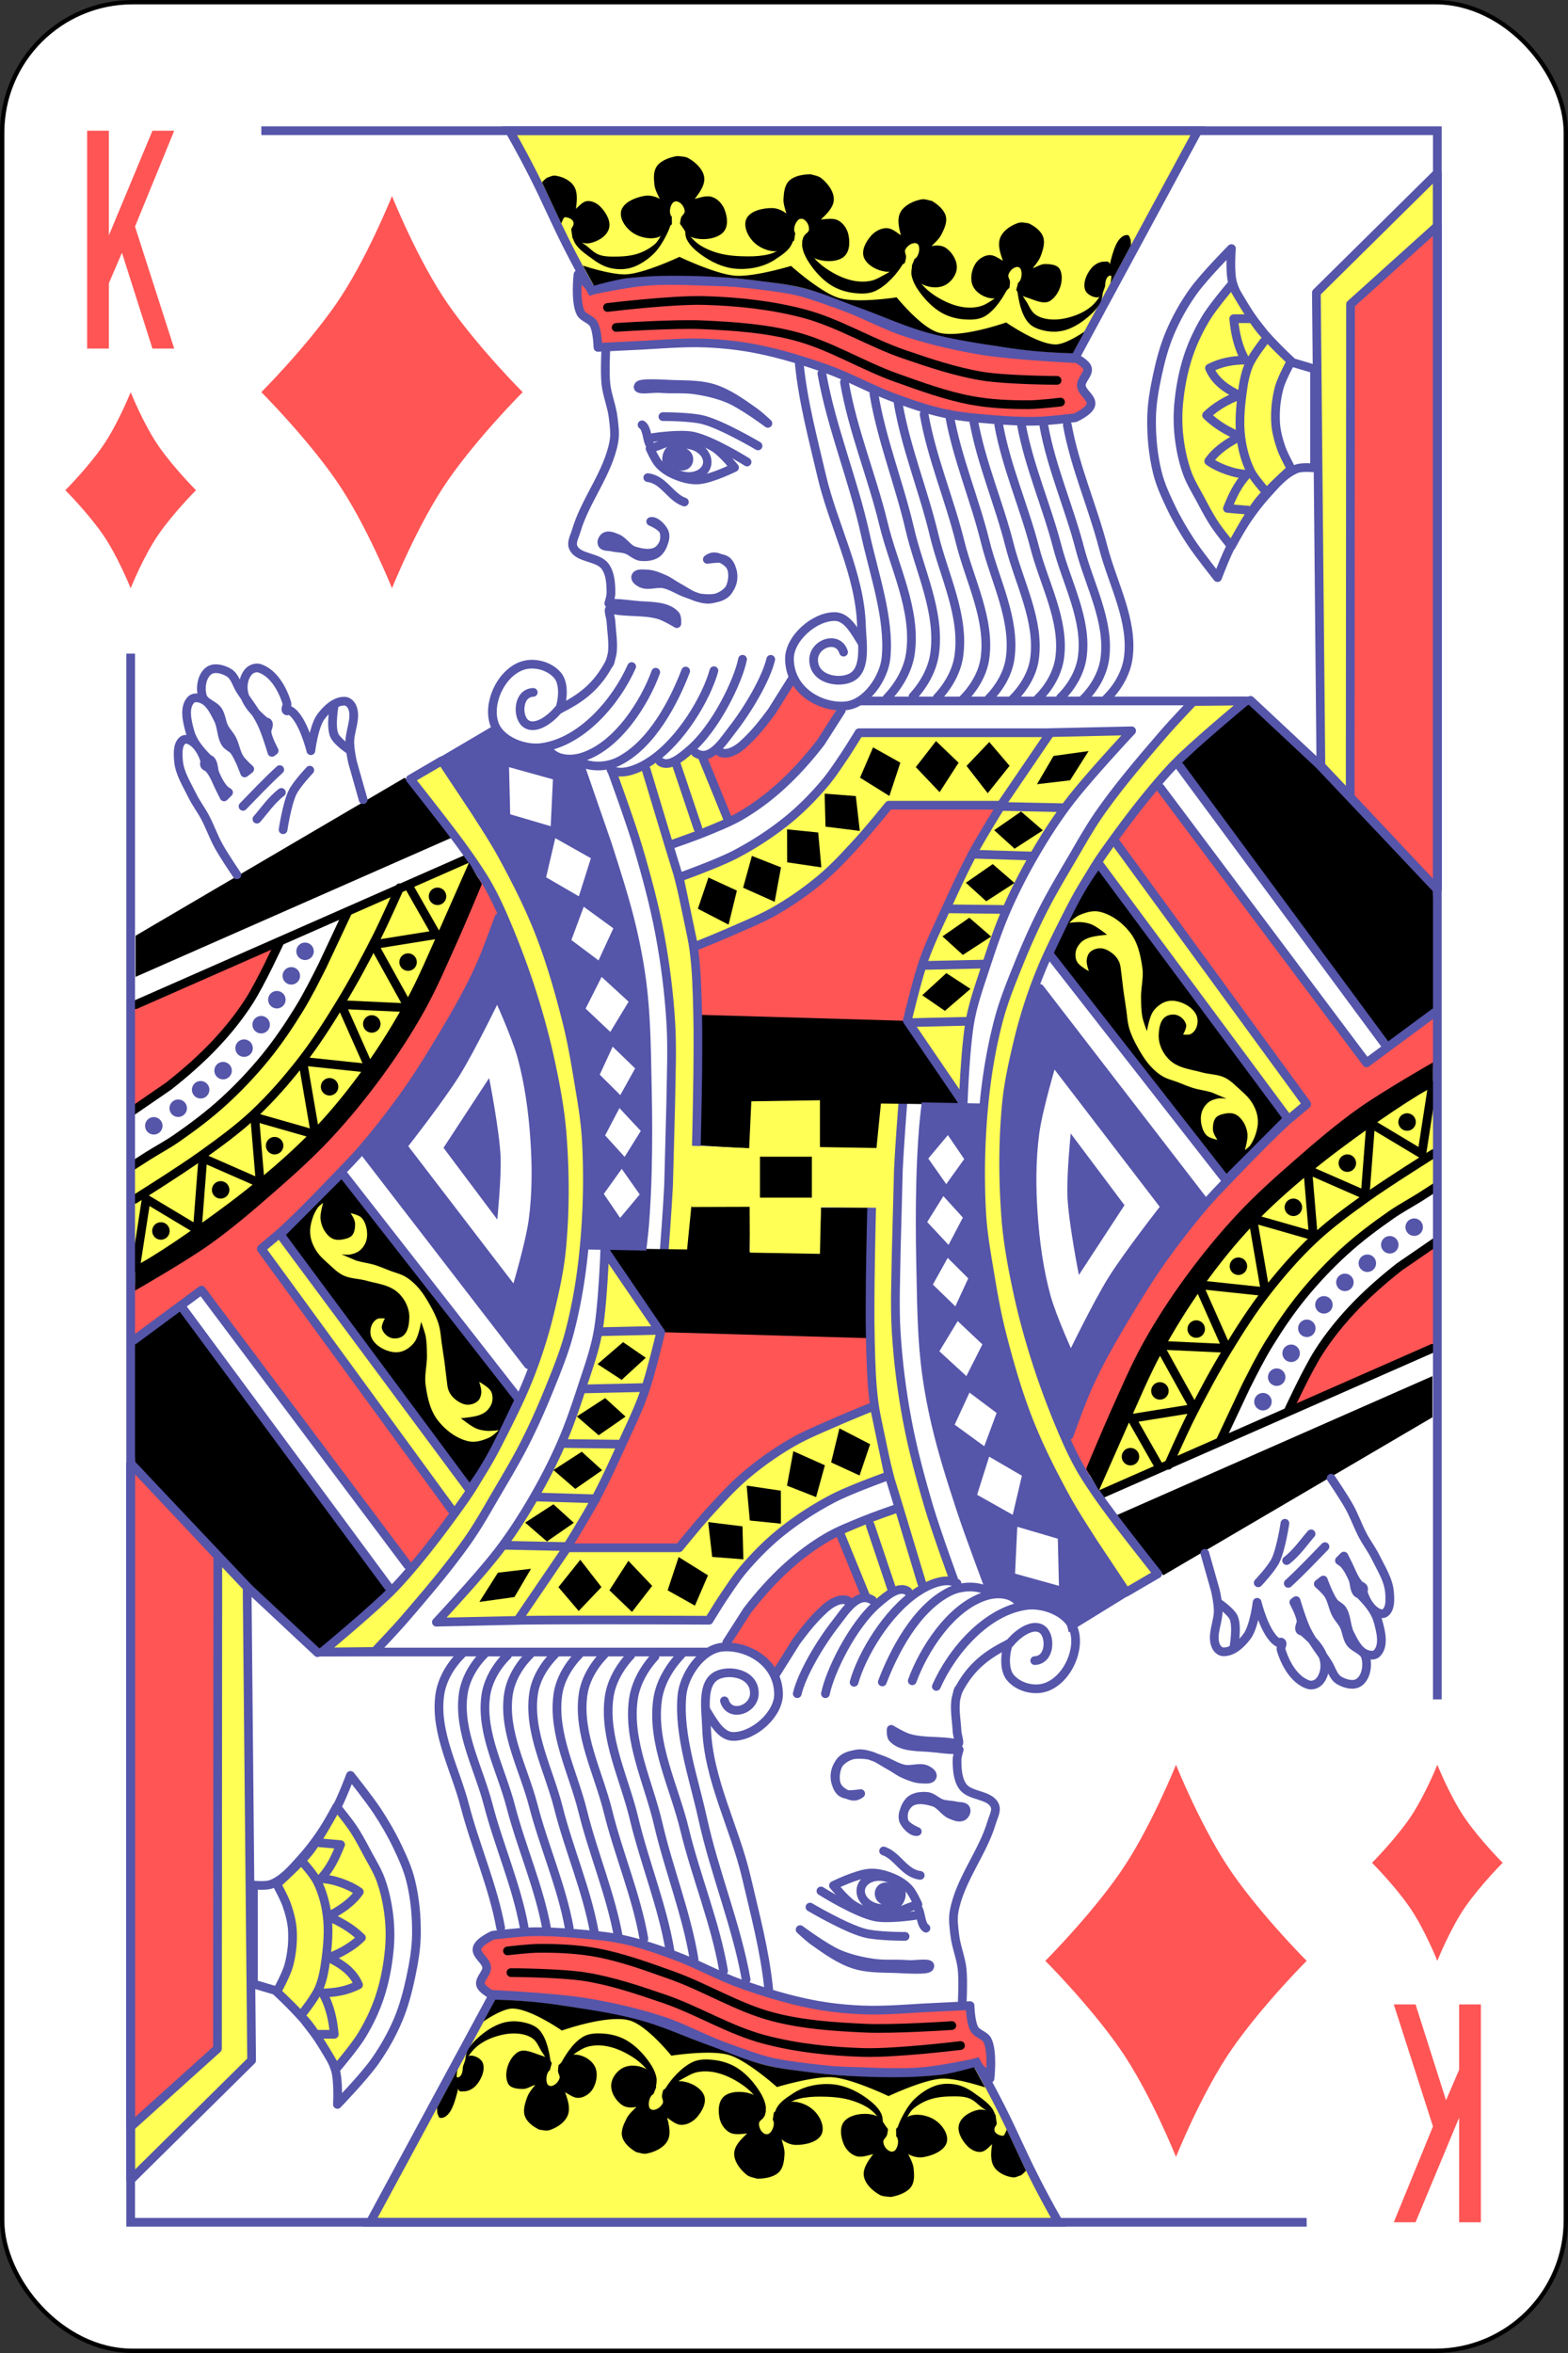 <svg xmlns="http://www.w3.org/2000/svg" xmlns:xlink="http://www.w3.org/1999/xlink" width="360" height="540" xmlns:v="https://vecta.io/nano"><rect width="100%" height="100%" fill="#333333" stroke="none"/><style><![CDATA[.B{stroke-linejoin:round}.C{stroke:#55a}.D{stroke-width:2}.E{stroke-linecap:round}.F{fill:none}.G{fill:#ff5}.H{fill:#f55}.I{fill:#55a}.J{stroke:#000}.K{stroke-width:2.217}.L{stroke-width:2.13}]]></style><g transform="translate(0 -512.362)"><rect width="359" height="539" rx="29.944" x=".5" y="512.862" fill="#fff" class="J"/><path d="M206.99 765.132l-4.696-.09-1.174 10.476-1.084 13.546v18.423l.722 24.474 2.529 16.256 3.251 10.837-7.225 1.987-6.683 3.071 6.502 14.991 1.987 1.445 3.793-3.251 4.696.542 2.529-1.445 3.793-1.264 3.612.722-4.877-14.269-3.251-12.463-3.793-14.45-1.626-16.436.361-28.357zm-53.734 34.543l4.696.09 1.174-10.476 1.084-13.546V757.32l-.722-24.474-2.529-16.256-3.251-10.837 7.225-1.987 6.683-3.071-6.502-14.991-1.987-1.445-3.793 3.251-4.696-.542-2.529 1.445-3.793 1.264-3.612-.722 4.877 14.269 3.251 12.463 3.793 14.45 1.626 16.436-.361 28.357z" class="G"/><path d="M340 1022.362v-30-20h-5v15l-3 7-7-22h-5l9 28-9 22h5l10-24v24zm-320-480v30 20h5v-15l3-7 7 22h5l-9-28 9-22h-5l-10 24v-24z" class="H"/><path d="M140.5 689.362s4.251 11.587 6 17.5c1.949 6.59 3.738 13.245 5 20 1.234 6.604 2.083 13.294 2.5 20 .383 6.155.081 12.334 0 18.5l-.5 19c-.233 5.006-1 15-1 15m66.765 76.319s-4.251-11.587-6-17.5c-1.949-6.59-3.738-13.245-5-20-1.234-6.604-2.083-13.294-2.5-20-.383-6.155-.081-12.334 0-18.5l.5-19c.233-5.006 1-15 1-15" class="B C D E F"/><path d="M220.25 765.862l-18-.25-1.069 10.709-13.556-.584.25-10.625-14.375.125-.75 10.75-12.625-.75.625-17.75v-13l47.125 1.625z"/><path d="M159.302 729.88l13.714-5.679 11.497-6.372 8.727-7.757 6.788-7.342 4.294-5.541 25.073.554-6.372 11.082-5.957 12.052-5.264 13.021-3.602 12.744-47.652-1.385-.416-6.926z" class="H"/><path d="M270.845 687.62l15.763-14.407 16.102 14.915 6.61 6.61 19.661 20.508.508 29.152-11.017 7.966z"/><path d="M231.333 764.856l3.319-14.043 2.809-12.767 39.066 50.301-6.894 9.447-10.213 14.299-5.362 10.213-4.596 10.469-4.596 11.235-5.107-13.788-3.83-11.745-3.575-18.639-2.043-10.469v-9.192z" class="I"/><path d="M256.355 860.096l72.515-31.917v9.447l-61.791 36.257-6.128-7.66z"/><path d="M252.571 711.004l3.448-5.459 43.388 59.479-3.735 4.023z" class="G"/><path d="M256.306 705.257l4.885-6.609 4.885-6.321 47.124 63.502 16.378-11.206v12.643L313.2 767.323l-18.677 15.229-14.942 15.229-10.632 14.942-9.77 17.528-6.896 15.229-2.873 6.896-4.885-8.908 4.597-12.068 11.781-21.263 9.482-12.93 8.62-11.494 10.344-10.057 5.747-6.321 4.885-3.735zm40.075 130.519l4.159-9.551 6.008-8.472 5.854-6.624 6.008-5.392 6.624-5.083 4.775-3.543v24.493z" class="H"/><path d="M251.664 854.771l28.819-11.831 3.037-7.628 5.03-9.205 6.014-10.603 10.424-13.304 10.175-8.467 7.996-5.019 6.141-3.651.77-24.694-3.83 1.802-11.716 7.66-14.419 10.815-12.617 11.265-11.941 14.645-9.012 13.744-8.336 16.672-6.759 16.447z" class="G"/><g class="D"><g class="B"><path d="M251.94 855.635l76.931-33.839" class="E J"/><use xlink:href="#B" class="C H"/><g class="E F J"><use xlink:href="#C"/><use xlink:href="#D"/></g></g><use xlink:href="#E" class="C G"/></g><use xlink:href="#F"/><use xlink:href="#G"/><use xlink:href="#H"/><use xlink:href="#I"/><use xlink:href="#J"/><use xlink:href="#K"/><use xlink:href="#L"/><use xlink:href="#M"/><use xlink:href="#N"/><use xlink:href="#O"/><use xlink:href="#P"/><use xlink:href="#Q"/><path d="M163.962 684.764c2.399.247 5.29-.655 7.935-3.199l6.434-8.182 4.184-4.583 3.786 3.387 6.177 2.192-4.782 9.166-8.369 8.568-8.568 6.376-3.597 2.79-2.58-5.778-1.989-4.903-1.398-4.063z" class="H"/><g class="B C D E F"><use xlink:href="#R"/><use xlink:href="#S"/><use xlink:href="#T"/><use xlink:href="#U"/><use xlink:href="#V"/><use xlink:href="#W"/><use xlink:href="#W" x="5.786"/><use xlink:href="#X"/><use xlink:href="#Y"/><use xlink:href="#Y" x="5.181" y="-0.199"/><use xlink:href="#Y" x="10.361" y="0.2"/><use xlink:href="#Y" x="15.741"/><path d="M193.141 675.416l-4.668 7.294c-2.809 3.658-5.908 7.126-9.336 10.211-2.74 2.466-5.723 4.694-8.898 6.564-2.718 1.601-5.689 2.737-8.607 3.939-2.347.966-7.148 2.626-7.148 2.626m43.325-32.822h88.401M155.259 687.67l4.96 14.734m-11.862-13.421l5.106 16.922 2.188 7.148c1.468 5.679 2.861 11.401 3.647 17.213.653 4.827.753 9.718.875 14.588.253 10.063-.292 30.197-.292 30.197h0"/></g><path d="M155.952 713.704s8.837-3.144 12.973-5.32c4.166-2.191 8.15-4.779 11.816-7.731 3.026-2.437 5.778-5.226 8.315-8.169 1.727-2.004 3.183-4.229 4.668-6.419 1.227-1.809 3.501-5.543 3.501-5.543h42.742l19.839-.438s-9.905 10.586-14.296 16.338c-2.831 3.709-5.377 7.641-7.731 11.67-2.48 4.243-4.744 8.625-6.71 13.129-1.846 4.227-3.319 8.611-4.756 12.993-1.324 4.039-2.783 8.065-3.559 12.244-1.159 6.237-1.605 18.964-1.605 18.964l-12.837-18.818s2.207-9.339 3.793-13.858c1.421-4.049 3.321-7.914 5.106-11.816 1.999-4.371 3.997-8.75 6.273-12.983 1.982-3.687 6.419-10.795 6.419-10.795h-25.82s-4.577 5.641-7.032 8.315c-2.693 2.933-5.387 5.895-8.431 8.461a73.32 73.32 0 0 1-10.357 7.294c-3.252 1.893-6.772 3.288-10.211 4.814-2.889 1.282-8.753 3.647-8.753 3.647z" class="B C D G"/><path d="M240.93 680.824l-11.029 16.182m14.443.73l-14.004-.292m-7.148 10.941l14.004.438m-19.402 12.107l12.4.146m-17.651 12.837l13.129-.292m-16.485 13.421l12.691-.292" class="E F B C D"/><path d="M258.582 877.767l-7.673-11.544c-2.206-3.46-4.46-6.898-6.419-10.503-3.063-5.638-5.975-11.385-8.315-17.359-2.581-6.588-4.538-13.418-6.273-20.277-1.106-4.373-1.888-8.825-2.626-13.275-.778-4.695-1.634-9.398-1.896-14.15-.466-8.45-.254-16.961.584-25.383.637-6.398 1.71-12.78 3.365-18.994 1.181-4.434 2.937-8.7 4.658-12.953 1.641-4.055 3.424-8.058 5.397-11.962 2.014-3.983 4.303-7.822 6.564-11.67 2.167-3.689 4.246-7.444 6.71-10.941 4.423-6.276 9.43-12.126 14.442-17.943 2.204-2.558 6.866-7.45 6.866-7.45l12.098-.136s-10.688 8.839-15.609 13.712c-2.227 2.205-4.271 4.591-6.273 7.002-3.057 3.681-5.945 7.504-8.753 11.378-1.519 2.097-3.035 4.204-4.376 6.419a204.02 204.02 0 0 0-10.211 19.11c-1.463 3.121-2.752 6.327-3.89 9.58-1.212 3.465-2.262 6.992-3.122 10.561-1.169 4.855-2.286 9.753-2.762 14.724-.83 8.664-.802 17.433-.146 26.112.423 5.596 1.456 11.141 2.626 16.63 1.212 5.684 2.752 11.305 4.542 16.834 1.852 5.72 4.008 11.347 6.399 16.864 1.012 2.335 2.117 4.633 3.355 6.856.978 1.756 2.089 3.437 3.209 5.106 1.417 2.109 2.919 4.16 4.439 6.196 3.345 4.482 10.295 13.247 10.295 13.247z" class="B C D G"/><path d="M287.086 673.082l15.755 14.734 26.55 28.008" class="B C D E F"/><path d="M330 552.082l-27.769 27.438 1.031 108.564L330 716.381z" class="B C D G"/><path d="M309.989 695.255l.081-113.053L330 564.254v152.278z" class="B C D H"/><path d="M301.818 597.056l-5.57-1.65-5.776-6.189c-2.832-3.671-6.052-7.332-7.427-11.759-.796-2.563-.313-8.046-.313-8.046s-6.252 6.29-8.813 9.885c-2.106 2.957-3.903 6.163-5.315 9.507-1.312 3.107-2.182 6.399-2.888 9.696-.7 3.27-1.282 6.602-1.325 9.946-.053 4.135.343 8.318 1.325 12.335.673 2.754 1.874 5.364 3.095 7.923 1.316 2.757 2.862 5.408 4.539 7.963 1.887 2.875 6.189 8.252 6.189 8.252s1.952-5.211 3.301-7.633c2.284-4.1 4.889-8.08 8.046-11.553 2.002-2.202 4.041-4.681 6.808-5.776 1.28-.507 4.126-.206 4.126-.206z" class="B C D F"/><path d="M296.455 619.955s-1.703-3.087-2.278-4.745c-.651-1.875-1.187-3.829-1.304-5.811-.16-2.719.129-5.5.842-8.129.578-2.128 2.739-6.023 2.739-6.023s-5.106-4.742-7.253-7.467c-2.474-3.14-6.411-10.135-6.411-10.135s-4.185 4.894-5.851 7.633-3.072 5.66-4.086 8.699c-1.132 3.392-1.82 6.947-2.186 10.504a37.39 37.39 0 0 0 0 7.839c.311 2.87.894 5.737 1.857 8.458.769 2.175 2.006 4.155 3.095 6.189 1.046 1.955 2.074 3.929 3.301 5.776 1.152 1.734 3.797 4.96 3.797 4.96s3.775-7.072 6.238-10.209c2.19-2.789 7.501-7.541 7.501-7.541z" class="B C D G"/><path d="M290.266 590.661s-2.669 3.399-3.507 5.364c-.936 2.195-1.313 4.607-1.614 6.974-.412 3.237-.672 6.549-.251 9.785.349 2.683 1.066 5.372 2.278 7.791.825 1.646 3.318 4.415 3.318 4.415m-2.906-39.487h-4.332c.311 3.413 1.039 6.659 2.682 9.49-2.917.036-5.585.489-8.252 1.857 1.48 3.478 4.542 5.042 6.855 6.272-2.617.876-5.65 2.667-7.517 4.542 2.226 2.204 4.951 3.742 7.677 4.864-2.7 1.386-5.4 3.105-7.184 5.657 2.168 1.585 6.084 3.004 8.835 3.008-2.262 2.53-3.275 4.727-4.539 7.839l4.745.413" class="E F B C D"/><path d="M162.397 640.74s2.498-.384 3.354-.165 1.296.55 1.671 1.102c.672.987.877 2.311.736 3.506-.151 1.278-.645 2.712-1.638 3.479-1.566 1.21-3.823 1.21-5.727.935-1.839-.266-3.393-1.553-5.042-2.43-1.114-.592-2.117-1.413-3.274-1.91-1.281-.551-2.615-1.135-4.007-1.169-.854-.021-2.237-.26-2.51.596-.206.646.686 1.227 1.266 1.513 1.566.774 3.521-.185 5.221.183 1.859.403 3.478 1.585 5.286 2.183 1.696.56 3.408 1.468 5.191 1.307 1.468-.132 3.021-.743 4.088-1.828.72-.732 1.169-1.818 1.265-2.859.1-1.077-.121-2.286-.747-3.131-.787-1.063-2.441-1.825-3.393-1.912s-1.74.599-1.74.599zm-12.996-8.696c1.105-.242 2.549 1.298 3.05 2.295.657 1.305-.144 3.331-1.249 4.223-1.49 1.204-3.816.76-5.612.198-1.5-.469-2.397-2.243-3.857-2.839-.884-.36-1.993-.877-2.816-.382-.487.293-.91 1.094-.676 1.634.332.767 1.507.545 2.282.733 1.065.258 2.192.202 3.237.537 1.187.38 2.147 1.528 3.382 1.647 1.399.136 3.086-.052 4.086-1.101 1.079-1.133 1.689-3.156 1.175-4.673-.416-1.229-3.002-2.274-3.002-2.274z" class="I B C D"/><g class="F B C"><path d="M139.107 592.161s-.296 5.556 0 8.31c.279 2.593 1.345 5.056 1.662 7.645.229 1.87.513 3.799.166 5.651-1.363 7.271-6.555 13.345-8.642 20.442-.365 1.241-1.207 2.648-.665 3.823 1.187 2.571 5.656 2.025 7.313 4.321 1.227 1.701 1.328 4.052 1.33 6.149.001.793-.499 2.327-.499 2.327 2.493-.118 4.791.336 7.146.499 2.802.193 6.253.083 8.144 2.161.454.498.332 1.994.332 1.994s-2.564-1.569-3.989-1.994c-3.634-1.086-7.503-.429-11.301-1.33-.649-.154.116 1.883.166 2.825.124 2.326.562 4.662.332 6.98-.09.909-.665 2.659-.665 2.659" class="D E"/><path d="M146.644 600.845c.494-.722 5.265-.359 7.882-.269 3.151.108 6.382.01 9.37.973 3.395 1.095 6.369 3.267 9.286 5.32 1.117.786 3.119 2.659 3.119 2.659s-5.603-4.166-8.809-5.565c-2.472-1.079-5.174-1.701-7.88-2.112-2.646-.402-5.397-.091-8.072-.33-1.646-.147-5.844.709-4.897-.677z" class="D"/><path d="M152.198 607.976s6.37-.038 9.407.784c4.432 1.2 12.431 5.936 12.431 5.936m-24.084-1.929s6.152-.933 9.134-.311c4.495.938 12.431 5.936 12.431 5.936m-22.791 3.583c3.696.448 5.152 4.48 8.399 5.6" class="E D"/><path d="M168.636 619.657s-2.623-3.2-4.305-4.347c-1.246-.848-2.675-1.485-4.151-1.78-1.939-.387-3.985-.279-5.936.063-1.232.216-2.359.842-3.547 1.237l-1.45.458s1.129 2.573 2.059 3.594c.909.998 2.096 1.79 3.31 2.333 1.769.792 3.71 1.382 5.636 1.282 2.94-.153 8.386-2.841 8.386-2.841z" class="D"/><use xlink:href="#Z" transform="matrix(-.863 -.133 .12 -.925 324.485 744.218)" class="K"/></g><use xlink:href="#a" transform="matrix(-.863 -.133 .13 -1.002 322.697 750.865)" class="B C I L"/><path d="M147.41 609.858c1.095.73 1.095 2.829 1.642 4.243" class="B C D E F"/><path d="M238.079 692.335l3.804-6.489 8.055-1.119-4.251 6.713zm-9.822 10.552l6.172-4.283 5.004 4.326-6.496 4.206zm-6.507 12.065l6.172-4.283 5.004 4.326-6.496 4.206zm-5.37 12.307l6.172-4.283 5.004 4.326-6.496 4.206zm-4.645 13.509l5.536-5.078 5.543 3.61-5.868 5.045zm10.177-52.635l5.219-5.484 4.659 5.467-5.017 6.287zm-11.65.281l4.638-5.983 5.187 4.969-4.356 6.761zm-12.807 2.42l2.994-6.954 6.266 3.513-2.526 7.636zm-7.924 11.236l-.202-7.568 7.161.558.913 7.991zm-8.801 8.19l-.027-7.571 7.147.724.727 8.01zm-10.118 5.826l2.016-7.297 6.686 2.625-1.46 7.909zm-10.386 4.833l2.427-7.171 6.527 3-1.907 7.814z"/><g class="B C D"><path d="M238.717 739.186l37.791 49.016" class="E G"/><path d="M295.667 769.046l-43.481-58.597c-4.996 6.604-7.894 13.508-11.391 20.711l40.711 52.085z"/><path d="M256.303 705.885l43.704 59.867m-33.602-72.588l47.145 62.86M270.895 688.3l47.405 64.156m-4.576 3.828l15.541-11.485" class="E G"/><path d="M299.782 765.975l-4.19 3.517c-4.682 4.291-9.065 8.898-13.471 13.471-1.959 2.034-3.937 4.056-5.763 6.211a179.93 179.93 0 0 0-9.952 12.871c-2.857 4.065-5.449 8.313-8.006 12.573-2.167 3.61-4.279 7.259-6.212 11-1.076 2.082-2.075 4.205-2.993 6.361-1.368 3.214-3.742 9.788-3.742 9.788" class="E F"/><path d="M241.711 755.649l25.817 33.675s-8.544 10.897-12.198 16.763c-3.592 5.768-9.504 18.034-9.504 18.034s-4.274-9.302-5.612-14.218c-1.691-6.213-2.558-12.659-2.993-19.082-.413-6.099-.419-12.273.374-18.334.749-5.729 4.116-16.837 4.116-16.837z" fill="#fff"/></g><path d="M245.826 772.487s-.978 9.727-.748 14.592c.284 6.019 2.62 17.886 2.62 17.886l10.476-16.015z" class="I"/><path d="M247.682 722.443c1.455-.649 3.147-1.186 4.705-.851 2.845.611 5.438 2.626 7.194 4.946 1.688 2.23 2.303 5.175 2.698 7.943.317 2.228-.325 4.494-.3 6.744.017 1.502.02 3.02.3 4.496.215 1.133 1.049 3.297 1.049 3.297s.524-3.343 1.499-4.646c.797-1.065 1.996-1.974 3.297-2.248 1.342-.283 2.833.111 4.047.749 1.063.559 2.088 1.438 2.548 2.548.338.816.303 1.821 0 2.651-.239.654-.724 1.287-1.347 1.598-.521.26-1.746.097-1.746.097s.875-1.485.695-2.248c-.233-.984-1.135-1.884-2.098-2.191-.92-.294-2.12-.093-2.848.543-1.07.936-1.294 2.626-1.349 4.047-.047 1.235.32 2.505.899 3.597.597 1.125 1.481 2.152 2.548 2.848 1.892 1.234 4.267 1.496 6.445 2.098 1.729.478 3.624.433 5.246 1.199 1.256.593 2.266 1.617 3.297 2.548 1.023.924 2.09 1.846 2.848 2.997.628.953 1.119 2.029 1.349 3.147a7.31 7.31 0 0 1 0 2.848c-.28 1.429-.803 2.861-1.649 4.047-.308.432-1.199 1.049-1.199 1.049s.704-2.386.599-3.597c-.091-1.055-.455-2.121-1.049-2.997-.483-.713-1.141-1.401-1.95-1.695-.844-.307-1.826-.179-2.696.047-.584.152-1.222.38-1.596.853-.523.661-.625 1.602-.648 2.445-.011.408.105.817.249 1.199.189.501.792 1.397.792 1.397s-1.754-.376-2.394-.948c-.633-.566-.993-1.424-1.199-2.248-.254-1.018-.302-2.143 0-3.147a4.63 4.63 0 0 1 1.45-2.195c.639-.528 1.482-.8 2.297-.952.639-.119 1.948.047 1.948.047l-3.297-1.395c-1.415-.467-2.922-.612-4.346-1.049-1.224-.376-2.401-.891-3.597-1.349-1.152-.441-2.387-.718-3.447-1.349-1.067-.634-2.017-1.476-2.848-2.398-1.132-1.256-2.024-2.72-2.848-4.196-.773-1.387-1.493-2.825-1.948-4.346-.45-1.503-.51-3.096-.749-4.646l-.599-4.047-.45-3.747c-.161-1.006-.156-2.08-.599-2.997-.37-.766-.961-1.447-1.649-1.948-.742-.541-1.63-1.031-2.548-1.049-.869-.017-1.829.289-2.448.899-.496.488-.694 1.255-.75 1.948-.066.814.5 2.398.5 2.398s-2.134-1.144-2.698-2.145c-.388-.688-.454-1.576-.3-2.351.157-.79.632-1.526 1.199-2.098.489-.493 1.146-.813 1.798-1.049 1.33-.481 4.184-.699 4.184-.699s-2.201-1.795-3.49-2.347c-.782-.335-1.645-.482-2.493-.551-.896-.073-2.692.148-2.692.148s1.342-1.32 2.183-1.695z" class="G"/><path d="M329.381 797.539l-8.171 5.617c-3.874 3.066-7.613 6.341-10.979 9.958-2.726 2.929-5.239 6.083-7.405 9.447-2.699 4.193-6.894 13.277-6.894 13.277m-15.681 7.061l5.723-12.167c1.707-3.387 3.405-6.788 5.393-10.017 2.328-3.781 4.825-7.477 7.629-10.92 2.973-3.65 6.221-7.094 9.703-10.262 3.355-3.053 6.999-5.789 10.724-8.377 2.134-1.483 4.439-2.702 6.639-4.085l3.575-2.298m-.511-7.661s-10.538 6.585-15.575 10.213c-4.081 2.94-8.178 5.905-11.847 9.346-3.957 3.71-7.543 7.825-10.878 12.102-3.281 4.207-6.159 8.723-8.937 13.277-3.035 4.976-5.794 10.12-8.426 15.32-1.87 3.694-5.227 11.266-5.227 11.266" class="B D E F J"/><path d="M252.314 854.404l6.85-15.501c2.412-5.303 4.625-10.711 7.405-15.831 2.918-5.376 6.147-10.599 9.703-15.575 3.447-4.824 7.172-9.47 11.235-13.788 4.045-4.299 8.496-8.212 13.022-12.001 4.425-3.704 9.087-7.122 13.788-10.469 3.75-2.67 7.564-5.258 11.49-7.66 1.041-.637 3.194-1.787 3.194-1.787v-5.617s-11.557 6.623-16.982 10.469c-5.183 3.675-10.024 7.82-14.809 12.001-4.489 3.922-8.947 7.905-13.022 12.256-4.298 4.59-8.292 9.476-12.001 14.554-3.523 4.823-6.797 9.846-9.703 15.065-2.796 5.023-5.04 10.336-7.405 15.575-1.996 4.422-5.723 13.383-5.723 13.383z"/><path d="M266.263 849.199l-6.453-11.328 14.354-2.301-8.035-14.49 15.527.722-6.5-14.624 15.347 1.625-2.889-16.791 13.902 3.972-1.264-15.166 13.18 5.778 1.264-16.43 11.736 7.041 2.434-15.751" class="B D E F J"/><use xlink:href="#b"/><use xlink:href="#b" x="-13.716" y="9.435"/><use xlink:href="#b" x="-26.107" y="19.573"/><use xlink:href="#b" x="-38.724" y="33.091"/><use xlink:href="#b" x="-48.412" y="47.511"/><use xlink:href="#b" x="-56.748" y="61.705"/><use xlink:href="#b" x="-63.508" y="76.8"/><g class="I"><use xlink:href="#b" x="-33.092" y="64.183"/><use xlink:href="#b" x="-29.937" y="58.551"/><use xlink:href="#b" x="-26.622" y="53.076"/><use xlink:href="#b" x="-23.017" y="47.342"/><use xlink:href="#b" x="-19.093" y="41.957"/><use xlink:href="#b" x="-14.275" y="36.798"/><use xlink:href="#b" x="-9.123" y="32.408"/><use xlink:href="#b" x="-3.971" y="28.172"/><use xlink:href="#b" x="1.632" y="24.131"/></g><g class="B C D E F"><use xlink:href="#c"/><path d="M280.069 880.464s2.617 1.802 3.193 3.193c.88 2.124 0 6.896 0 6.896m11.749-28.607s-.881 5.912-2.171 8.557c-.945 1.936-3.959 5.108-3.959 5.108m12.133-11.239c-1.533 1.745-3.32 4.385-5.619 6.13m8.811-3.192c-2.639 2.696-4.85 5.106-8.429 8.429"/></g><g class="B C D E F"><use xlink:href="#d"/><use xlink:href="#e"/><use xlink:href="#f"/><use xlink:href="#g"/><use xlink:href="#h"/><use xlink:href="#i"/><use xlink:href="#j"/><use xlink:href="#k"/></g><path d="M161.325 686.222l5.877 14.399" class="B C D E"/><path d="M211.625 765.362l14.125.25s-1.066 9.819-1.125 14.75c-.058 4.798.214 9.607.75 14.375.463 4.118 1.392 8.171 2.125 12.25.645 3.587 1.185 7.197 2 10.75 1.13 4.926 2.432 9.82 4 14.625 1.162 3.561 2.488 7.073 4 10.5 2.241 5.08 4.727 10.064 7.5 14.875 2.511 4.355 5.345 8.522 8.25 12.625 1.941 2.741 6.125 8 6.125 8l-14 8.625s-.818-4.186-2.375-5.375c-1.833-1.4-4.628-.387-6.842-1.033-1.456-.424-2.742-1.303-4.158-1.844-1.943-.743-5.938-1.922-5.938-1.922s-4.475-11.821-6.437-17.826c-2.117-6.48-4.205-12.986-5.75-19.625-1.102-4.737-1.974-9.54-2.5-14.375-.811-7.463-.833-14.994-1-22.5-.14-6.29-.159-12.585 0-18.875.104-4.129.302-8.257.625-12.375.154-1.963.625-5.875.625-5.875z" class="I"/><path d="M213.125 778.237l4.5-5.375 3.75 5.5-4.125 5.75zm-.245 14.573l3.713-5.946 4.475 4.928-3.29 6.265zm1.299 14.358l3.407-6.127 4.719 4.695-2.968 6.424zm1.494 15.31l4.208-6.933 5.67 5.346-3.679 7.273zm3.509 16.839l3.402-7.362 6.235 4.675-2.838 7.64zm5.156 16.086l2.763-8.747 7.518 4.374-2.103 8.98zm8.713 18.1l.509-10.749 9.304 2.731.266 10.817z" fill="#fff"/><path d="M139.75 798.862l18 .25 1-10.125h13.625l-.25 10.625 15.875-.125.5-10h11.375l-.625 17.75v13l-47.125-1.625z"/><path d="M200.698 834.844l-13.714 5.679-11.497 6.372-8.727 7.757-6.788 7.342-4.294 5.541-25.073-.554 6.372-11.082 5.957-12.052 5.264-13.021 3.602-12.744 47.652 1.385.416 6.926z" class="H"/><path d="M89.155 877.105l-15.763 14.407-16.102-14.915-6.61-6.61-19.661-20.508-.508-29.152 11.017-7.966z"/><path d="M128.667 799.868l-3.319 14.043-2.809 12.767-39.066-50.301 6.894-9.447 10.213-14.299 5.362-10.213 4.596-10.469 4.596-11.235 5.107 13.788 3.83 11.745 3.575 18.639 2.043 10.469v9.192z" class="I"/><path d="M103.645 704.629L31.13 736.546v-9.447l61.791-36.257 6.128 7.66z"/><path d="M107.429 853.721l-3.448 5.459-43.388-59.479 3.735-4.023z" class="G"/><path d="M103.694 859.467l-4.885 6.609-4.885 6.321L46.8 808.895l-16.378 11.206v-12.643L46.8 797.401l18.677-15.229 14.942-15.229 10.632-14.942 9.77-17.528 6.896-15.229 2.873-6.896 4.885 8.908-4.597 12.068-11.781 21.263-9.482 12.93-8.62 11.494-10.344 10.057-5.747 6.321-4.885 3.735zM63.619 728.948l-4.159 9.551-6.008 8.472-5.854 6.624-6.008 5.392-6.624 5.083-4.775 3.543V743.12z" class="H"/><path d="M108.336 709.953l-28.819 11.831-3.037 7.628-5.03 9.205-6.014 10.603-10.424 13.304-10.175 8.467-7.996 5.019-6.141 3.651-.77 24.694 3.83-1.802 11.716-7.66 14.419-10.815 12.617-11.265 11.941-14.645 9.012-13.744 8.336-16.672 6.759-16.447z" class="G"/><path d="M108.06 709.09L31.13 742.929" class="B D E J"/><g transform="matrix(-1 0 0 -1 360 1564.724)"><g class="B D"><use xlink:href="#B" class="C H"/><g class="E F J"><use xlink:href="#C"/><use xlink:href="#D"/></g></g><use xlink:href="#E" class="C D G"/><use xlink:href="#F"/><use xlink:href="#G"/><use xlink:href="#H"/><use xlink:href="#I"/><use xlink:href="#J"/><use xlink:href="#K"/><use xlink:href="#L"/><use xlink:href="#M"/><use xlink:href="#N"/><use xlink:href="#O"/><use xlink:href="#P"/><use xlink:href="#Q"/></g><path d="M196.038 879.96c-2.399-.247-5.29.655-7.935 3.199l-6.434 8.182-4.184 4.583-3.786-3.387-6.177-2.192 4.782-9.166 8.369-8.568 8.568-6.376 3.597-2.79 2.58 5.778 1.989 4.903 1.398 4.063z" class="H"/><g transform="matrix(-1 0 0 -1 360 1564.724)" class="B C D E F"><use xlink:href="#R"/><use xlink:href="#S"/><use xlink:href="#T"/><use xlink:href="#U"/><use xlink:href="#V"/><use xlink:href="#W"/><use xlink:href="#W" x="5.786"/><use xlink:href="#X"/><use xlink:href="#Y"/><use xlink:href="#Y" x="5.181" y="-0.199"/><use xlink:href="#Y" x="10.361" y="0.2"/><use xlink:href="#Y" x="15.741"/></g><path d="M166.859 889.308l4.668-7.294c2.809-3.658 5.908-7.126 9.336-10.211 2.74-2.466 5.723-4.694 8.898-6.564 2.718-1.601 5.689-2.737 8.607-3.939 2.347-.966 7.148-2.626 7.148-2.626m-43.325 32.822H73.79m130.951-14.442l-4.96-14.734m11.862 13.421l-5.106-16.922-2.188-7.148c-1.468-5.679-2.861-11.401-3.647-17.213-.653-4.827-.753-9.718-.875-14.588-.253-10.063.292-30.197.292-30.197h0" class="B C D E F"/><path d="M204.048 851.02s-8.837 3.144-12.973 5.32c-4.166 2.191-8.15 4.779-11.816 7.731-3.026 2.437-5.778 5.226-8.315 8.169-1.727 2.004-3.183 4.229-4.668 6.419-1.227 1.809-3.501 5.543-3.501 5.543s-28.495-.157-42.742 0l-19.839.438s9.905-10.586 14.296-16.338c2.831-3.709 5.377-7.641 7.731-11.67 2.48-4.243 4.744-8.625 6.71-13.129 1.846-4.227 3.319-8.611 4.756-12.993 1.324-4.039 2.783-8.065 3.559-12.244 1.159-6.237 1.605-18.964 1.605-18.964l12.837 18.818s-2.207 9.339-3.793 13.858c-1.421 4.049-3.321 7.914-5.106 11.816-1.999 4.371-3.997 8.75-6.273 12.983-1.982 3.687-6.419 10.795-6.419 10.795h25.82s4.577-5.641 7.032-8.315c2.693-2.933 5.387-5.895 8.431-8.461a73.32 73.32 0 0 1 10.357-7.294c3.252-1.893 6.772-3.288 10.211-4.814 2.889-1.282 8.753-3.647 8.753-3.647z" class="B C D G"/><path d="M119.07 883.901l11.029-16.182m-14.443-.73l14.004.292m7.148-10.941l-14.004-.438m19.402-12.108l-12.4-.146m17.651-12.837l-13.129.292m16.485-13.421l-12.691.292" class="E F B C D"/><path d="M101.418 686.957l7.673 11.544c2.206 3.46 4.46 6.898 6.419 10.503 3.063 5.638 5.975 11.385 8.315 17.359 2.581 6.588 4.538 13.418 6.273 20.277 1.106 4.373 1.888 8.825 2.626 13.275.778 4.695 1.634 9.398 1.896 14.15.466 8.45.254 16.961-.584 25.383-.637 6.398-1.71 12.78-3.365 18.994-1.181 4.434-2.937 8.7-4.658 12.953-1.641 4.055-3.424 8.058-5.397 11.962-2.014 3.983-4.303 7.822-6.564 11.67-2.168 3.689-4.246 7.444-6.71 10.941-4.423 6.276-9.43 12.126-14.442 17.943-2.204 2.558-6.866 7.45-6.866 7.45l-12.098.136s10.688-8.839 15.609-13.712c2.227-2.205 4.271-4.591 6.273-7.002 3.057-3.681 5.945-7.504 8.753-11.378 1.519-2.097 3.035-4.204 4.376-6.419a204.02 204.02 0 0 0 10.211-19.11c1.463-3.121 2.752-6.327 3.89-9.58 1.212-3.465 2.262-6.992 3.122-10.561 1.169-4.855 2.286-9.753 2.762-14.724.83-8.664.802-17.433.146-26.112-.423-5.596-1.456-11.141-2.626-16.63-1.212-5.684-2.752-11.305-4.542-16.834-1.852-5.72-4.008-11.347-6.399-16.864-1.012-2.335-2.117-4.633-3.355-6.856-.978-1.756-2.089-3.437-3.209-5.106-1.416-2.109-2.919-4.16-4.439-6.196-3.345-4.482-10.295-13.247-10.295-13.247z" class="B C D G"/><path d="M72.914 891.642L57.16 876.908 30.61 848.9" class="B C D E F"/><path d="M30 1012.642l27.769-27.438-1.032-108.564L30 848.343z" class="B C D G"/><path d="M50.011 869.469l-.081 113.053L30 1000.47V848.192z" class="B C D H"/><path d="M58.182 967.669l5.57 1.65 5.776 6.189c2.832 3.671 5.997 7.349 7.427 11.759.829 2.556.513 8.046.513 8.046s6.098-6.311 8.613-9.885c2.09-2.969 3.903-6.163 5.315-9.507 1.312-3.107 2.182-6.399 2.888-9.696.7-3.27 1.282-6.602 1.325-9.946.053-4.135-.343-8.318-1.325-12.335-.673-2.754-1.874-5.364-3.095-7.923-1.316-2.757-2.862-5.408-4.539-7.963-1.887-2.875-6.189-8.252-6.189-8.252s-1.952 5.211-3.301 7.633c-2.284 4.1-4.889 8.08-8.046 11.553-2.002 2.202-4.041 4.681-6.808 5.776-1.28.507-4.126.206-4.126.206z" class="B C D F"/><path d="M63.545 944.769s1.703 3.087 2.278 4.745c.651 1.875 1.187 3.829 1.304 5.811.16 2.719-.129 5.5-.842 8.129-.578 2.128-2.739 6.023-2.739 6.023s5.106 4.742 7.253 7.467c2.474 3.14 6.411 10.135 6.411 10.135s4.185-4.894 5.851-7.633 3.072-5.66 4.086-8.699c1.132-3.392 1.82-6.947 2.186-10.504a37.39 37.39 0 0 0 0-7.839c-.311-2.87-.894-5.737-1.857-8.458-.769-2.175-2.006-4.155-3.095-6.189-1.046-1.955-2.074-3.929-3.301-5.776-1.152-1.734-3.797-4.96-3.797-4.96s-3.775 7.072-6.238 10.209c-2.19 2.789-7.501 7.541-7.501 7.541z" class="B C D G"/><path d="M69.734 974.064s2.669-3.399 3.507-5.364c.936-2.195 1.313-4.607 1.614-6.974.412-3.237.672-6.549.251-9.785-.349-2.683-1.066-5.372-2.278-7.791-.825-1.646-3.318-4.415-3.318-4.415m2.906 39.486h4.332c-.311-3.413-1.039-6.659-2.682-9.49 2.917-.036 5.585-.489 8.252-1.857-1.48-3.478-4.542-5.042-6.855-6.272 2.617-.876 5.65-2.667 7.517-4.542-2.226-2.204-4.951-3.742-7.677-4.864 2.7-1.386 5.4-3.105 7.184-5.657-2.168-1.585-6.084-3.004-8.835-3.008 2.262-2.53 3.275-4.727 4.539-7.839l-4.745-.413" class="E F B C D"/><path d="M197.603 923.984s-2.498.384-3.354.165-1.296-.55-1.671-1.102c-.672-.987-.877-2.311-.736-3.506.151-1.278.645-2.712 1.638-3.479 1.566-1.21 3.823-1.21 5.727-.935 1.839.266 3.393 1.553 5.042 2.43 1.114.592 2.117 1.413 3.274 1.91 1.281.551 2.615 1.135 4.007 1.169.854.021 2.237.26 2.51-.596.206-.646-.686-1.227-1.266-1.513-1.566-.774-3.521.185-5.221-.183-1.859-.403-3.478-1.585-5.286-2.183-1.696-.56-3.408-1.468-5.191-1.307-1.468.132-3.021.743-4.088 1.828-.72.732-1.169 1.818-1.265 2.859-.1 1.077.121 2.286.747 3.131.787 1.063 2.441 1.825 3.393 1.912s1.74-.599 1.74-.599zm12.996 8.696c-1.105.242-2.549-1.298-3.05-2.295-.657-1.305.144-3.331 1.249-4.223 1.49-1.204 3.816-.76 5.612-.198 1.5.469 2.397 2.243 3.857 2.839.884.36 1.993.877 2.816.382.487-.293.91-1.094.676-1.634-.332-.767-1.507-.545-2.282-.733-1.065-.258-2.192-.202-3.237-.537-1.187-.38-2.147-1.528-3.382-1.647-1.399-.136-3.086.052-4.086 1.101-1.079 1.133-1.689 3.156-1.175 4.673.416 1.229 3.002 2.274 3.002 2.274z" class="I B C D"/><g class="F B C"><path d="M220.893 972.563s.296-5.556 0-8.31c-.279-2.593-1.345-5.056-1.662-7.645-.229-1.87-.513-3.799-.166-5.651 1.363-7.271 6.555-13.345 8.642-20.442.365-1.241 1.207-2.648.665-3.823-1.187-2.571-5.656-2.025-7.313-4.321-1.227-1.701-1.328-4.052-1.33-6.149-.001-.793.499-2.327.499-2.327-2.493.118-4.791-.336-7.146-.499-2.802-.193-6.253-.083-8.144-2.161-.454-.498-.332-1.994-.332-1.994s2.564 1.569 3.989 1.994c3.634 1.086 7.503.429 11.301 1.33.649.154-.116-1.883-.166-2.825-.124-2.326-.562-4.662-.332-6.98.09-.909.665-2.659.665-2.659" class="D E"/><path d="M213.356 963.879c-.494.722-5.265.359-7.882.269-3.151-.108-6.382-.01-9.37-.973-3.395-1.095-6.369-3.267-9.286-5.32-1.117-.786-3.119-2.659-3.119-2.659s5.603 4.166 8.809 5.565c2.472 1.079 5.174 1.701 7.88 2.112 2.646.402 5.397.091 8.072.33 1.646.147 5.844-.709 4.897.677z" class="D"/><path d="M207.802 956.748s-6.37.038-9.407-.784c-4.432-1.2-12.431-5.936-12.431-5.936m24.084 1.929s-6.152.933-9.134.311c-4.495-.938-12.431-5.936-12.431-5.936m22.791-3.583c-3.696-.448-5.152-4.48-8.399-5.6" class="E D"/><path d="M191.364 945.067s2.623 3.2 4.305 4.347c1.246.848 2.675 1.485 4.151 1.78 1.939.387 3.985.279 5.936-.063 1.232-.216 2.359-.842 3.547-1.237l1.45-.458s-1.129-2.573-2.059-3.594c-.909-.998-2.096-1.79-3.31-2.333-1.769-.792-3.71-1.382-5.636-1.282-2.94.153-8.386 2.841-8.386 2.841z" class="D"/><use xlink:href="#Z" transform="matrix(.863 .133 -.12 .925 35.515 820.507)" class="K"/></g><use xlink:href="#a" transform="matrix(.863 .133 -.13 1.002 37.303 813.859)" class="B C I L"/><path d="M212.59 954.867c-1.095-.73-1.095-2.829-1.642-4.243" class="B C D E F"/><path d="M121.921 872.389l-3.804 6.489-8.055 1.119 4.251-6.713zm9.822-10.552l-6.172 4.283-5.004-4.326 6.496-4.206zm6.507-12.065l-6.172 4.283-5.004-4.326 6.496-4.206zm5.37-12.307l-6.172 4.283-5.004-4.326 6.496-4.206zm4.645-13.509l-5.536 5.078-5.543-3.61 5.868-5.045zm-10.177 52.636l-5.219 5.484-4.659-5.467 5.017-6.287zm11.65-.281l-4.638 5.983-5.187-4.969 4.356-6.761zm12.807-2.42l-2.994 6.954-6.266-3.513 2.526-7.636zm7.924-11.237l.202 7.568-7.161-.558-.913-7.991zm8.801-8.19l.027 7.571-7.147-.724-.727-8.01zm10.118-5.825l-2.016 7.297-6.686-2.625 1.46-7.909zm10.386-4.834l-2.427 7.171-6.527-3 1.907-7.814z"/><g class="B C D"><path d="M121.283 825.538l-37.791-49.016" class="E G"/><path d="M64.333 795.678l43.481 58.597c4.996-6.604 7.894-13.508 11.391-20.711l-40.711-52.085z"/><path d="M103.697 858.839l-43.704-59.867m33.602 72.589l-47.145-62.86m42.655 67.724L41.7 812.269m4.576-3.829l-15.541 11.485" class="E G"/><path d="M60.218 798.749l4.19-3.517c4.682-4.291 9.065-8.898 13.471-13.471 1.959-2.034 3.937-4.056 5.763-6.211a179.93 179.93 0 0 0 9.952-12.871c2.857-4.065 5.449-8.313 8.006-12.573 2.167-3.61 4.279-7.259 6.212-11 1.076-2.082 2.075-4.205 2.993-6.361 1.368-3.214 3.742-9.788 3.742-9.788" class="E F"/><path d="M118.289 809.075L92.472 775.4s8.544-10.897 12.198-16.763c3.592-5.768 9.504-18.034 9.504-18.034s4.274 9.302 5.612 14.218c1.691 6.213 2.558 12.659 2.993 19.082.413 6.099.419 12.273-.374 18.334-.749 5.729-4.116 16.837-4.116 16.837z" fill="#fff"/></g><path d="M114.174 792.238s.978-9.727.748-14.592c-.284-6.019-2.62-17.886-2.62-17.886l-10.476 16.015z" class="I"/><path d="M112.318 842.282c-1.455.649-3.147 1.186-4.705.851-2.845-.611-5.438-2.626-7.194-4.946-1.688-2.23-2.303-5.175-2.698-7.943-.317-2.228.325-4.494.3-6.744-.017-1.502-.02-3.02-.3-4.496-.215-1.133-1.049-3.297-1.049-3.297s-.524 3.343-1.499 4.646c-.797 1.065-1.996 1.974-3.297 2.248-1.342.283-2.833-.111-4.047-.749-1.063-.559-2.088-1.438-2.548-2.548-.338-.816-.303-1.821 0-2.651.239-.654.724-1.287 1.347-1.598.521-.26 1.746-.097 1.746-.097s-.875 1.485-.695 2.248c.233.984 1.135 1.884 2.098 2.191.92.294 2.12.093 2.848-.543 1.07-.936 1.294-2.626 1.349-4.047.047-1.235-.32-2.505-.899-3.597-.597-1.125-1.481-2.152-2.548-2.848-1.892-1.234-4.267-1.496-6.445-2.098-1.729-.478-3.624-.433-5.246-1.199-1.256-.593-2.266-1.617-3.297-2.548-1.023-.924-2.09-1.846-2.848-2.997-.628-.953-1.119-2.029-1.349-3.147a7.31 7.31 0 0 1 0-2.848c.28-1.429.803-2.861 1.649-4.047.308-.432 1.199-1.049 1.199-1.049s-.704 2.386-.6 3.597c.091 1.055.455 2.121 1.049 2.997.484.713 1.141 1.401 1.95 1.695.844.307 1.826.179 2.696-.047.584-.152 1.222-.38 1.596-.853.523-.661.625-1.602.648-2.445.011-.408-.105-.817-.249-1.199-.189-.501-.792-1.397-.792-1.397s1.754.376 2.394.948c.633.566.993 1.424 1.199 2.248.254 1.018.302 2.143 0 3.147a4.63 4.63 0 0 1-1.45 2.195c-.639.528-1.482.8-2.297.952-.639.119-1.948-.047-1.948-.047l3.297 1.395c1.415.467 2.922.612 4.346 1.049 1.224.376 2.401.891 3.597 1.349 1.152.441 2.387.718 3.447 1.349 1.067.634 2.017 1.476 2.848 2.398 1.132 1.256 2.024 2.72 2.848 4.196.773 1.387 1.493 2.825 1.948 4.346.45 1.503.51 3.096.749 4.646l.599 4.047.45 3.747c.161 1.006.156 2.08.599 2.997.37.766.961 1.447 1.649 1.948.742.541 1.63 1.031 2.548 1.049.869.017 1.829-.289 2.448-.899.496-.488.694-1.255.75-1.948.066-.814-.5-2.398-.5-2.398s2.134 1.144 2.698 2.145c.388.688.454 1.576.3 2.351-.157.79-.632 1.526-1.199 2.098-.489.493-1.146.813-1.798 1.049-1.33.481-4.184.699-4.184.699s2.201 1.795 3.49 2.347c.782.335 1.645.482 2.493.551.896.073 2.692-.148 2.692-.148s-1.342 1.32-2.183 1.695z" class="G"/><g class="B D E F J"><path d="M30.619 767.186l8.171-5.617c3.874-3.066 7.613-6.341 10.979-9.958 2.726-2.929 5.239-6.083 7.405-9.447 2.699-4.193 6.894-13.277 6.894-13.277"/><path d="M79.749 721.825l-5.723 12.167c-1.707 3.387-3.405 6.788-5.393 10.017-2.328 3.781-4.825 7.477-7.629 10.92-2.973 3.65-6.221 7.094-9.703 10.262-3.355 3.053-6.999 5.789-10.724 8.377-2.134 1.483-4.439 2.702-6.639 4.085l-3.575 2.298m.511 7.661s10.538-6.585 15.575-10.213c4.081-2.94 8.178-5.905 11.847-9.346 3.957-3.71 7.543-7.825 10.878-12.102 3.281-4.207 6.159-8.723 8.937-13.277 3.035-4.976 5.794-10.12 8.426-15.32 1.87-3.694 5.227-11.266 5.227-11.266"/></g><path d="M107.686 710.321l-6.85 15.501c-2.412 5.303-4.625 10.711-7.405 15.831-2.918 5.376-6.147 10.599-9.703 15.575-3.447 4.824-7.172 9.47-11.235 13.788-4.045 4.299-8.496 8.212-13.022 12.001-4.425 3.704-9.087 7.122-13.788 10.469-3.75 2.67-7.564 5.258-11.49 7.66-1.041.637-3.194 1.787-3.194 1.787v5.617s11.557-6.623 16.982-10.469c5.183-3.675 10.024-7.82 14.809-12.001 4.489-3.922 8.948-7.905 13.022-12.256 4.298-4.59 8.292-9.476 12.001-14.554 3.523-4.823 6.797-9.846 9.703-15.065 2.796-5.023 5.04-10.336 7.405-15.575 1.996-4.422 5.723-13.383 5.723-13.383z"/><path d="M93.737 715.525l6.453 11.328-14.354 2.301 8.035 14.49-15.527-.722 6.5 14.624-15.347-1.625 2.889 16.791-13.902-3.972 1.264 15.166-13.18-5.778-1.264 16.43-11.736-7.041-2.434 15.751" class="B D E F J"/><use xlink:href="#l"/><use xlink:href="#l" x="13.716" y="-9.435"/><use xlink:href="#l" x="26.107" y="-19.574"/><use xlink:href="#l" x="38.724" y="-33.092"/><use xlink:href="#l" x="48.412" y="-47.511"/><use xlink:href="#l" x="56.748" y="-61.705"/><use xlink:href="#l" x="63.508" y="-76.801"/><g class="I"><use xlink:href="#l" x="33.092" y="-64.184"/><use xlink:href="#l" x="29.937" y="-58.551"/><use xlink:href="#l" x="26.622" y="-53.077"/><use xlink:href="#l" x="23.017" y="-47.343"/><use xlink:href="#l" x="19.093" y="-41.958"/><use xlink:href="#l" x="14.275" y="-36.798"/><use xlink:href="#l" x="9.123" y="-32.409"/><use xlink:href="#l" x="3.971" y="-28.173"/><use xlink:href="#l" x="-1.632" y="-24.132"/></g><g transform="matrix(-1 0 0 -1 360 1564.724)" class="B C D E F"><use xlink:href="#c"/><path d="M280.069 880.464s2.617 1.802 3.193 3.193c.88 2.124 0 6.896 0 6.896m11.749-28.607s-.881 5.912-2.171 8.557c-.945 1.936-3.959 5.108-3.959 5.108m12.133-11.239c-1.533 1.745-3.32 4.385-5.619 6.13m8.811-3.192c-2.639 2.696-4.85 5.106-8.429 8.429"/><use xlink:href="#d"/><use xlink:href="#e"/><use xlink:href="#f"/><use xlink:href="#g"/><use xlink:href="#h"/><use xlink:href="#i"/><use xlink:href="#j"/><use xlink:href="#k"/></g><path d="M198.675 878.502l-5.877-14.399" class="B C D E"/><g transform="matrix(-1 0 0 -1 360 1564.724)"><path d="M211.625 765.362l14.125.25s-1.066 9.819-1.125 14.75c-.058 4.798.214 9.607.75 14.375.463 4.118 1.392 8.171 2.125 12.25.645 3.587 1.185 7.197 2 10.75 1.13 4.926 2.432 9.82 4 14.625 1.162 3.561 2.488 7.073 4 10.5 2.241 5.08 4.727 10.064 7.5 14.875 2.511 4.355 5.345 8.522 8.25 12.625 1.941 2.741 6.125 8 6.125 8l-12.58 7.408s-2.151-3.254-3.795-4.158c-2.09-1.148-4.753-.58-7.045-1.236-1.928-.551-3.706-1.532-5.578-2.25-1.564-.6-4.721-1.719-4.721-1.719l-6.031-17.42c-2.074-6.494-4.205-12.986-5.75-19.625-1.102-4.737-1.974-9.54-2.5-14.375-.811-7.463-.833-14.994-1-22.5-.14-6.29-.159-12.585 0-18.875.104-4.129.302-8.257.625-12.375.154-1.963.625-5.875.625-5.875z" class="I"/><path d="M213.125 778.237l4.5-5.375 3.75 5.5-4.125 5.75zm-.245 14.573l3.713-5.946 4.475 4.928-3.29 6.265zm1.299 14.358l3.407-6.127 4.719 4.695-2.968 6.424zm1.494 15.31l4.208-6.933 5.67 5.346-3.679 7.273zm3.509 16.839l3.402-7.362 6.235 4.675-2.838 7.64zm5.156 16.086l2.763-8.747 7.518 4.374-2.103 8.98zm8.713 18.1l.509-10.749 9.304 2.731.266 10.817z" fill="#fff"/></g><path d="M30 662.362v360h270m-240-480h270v360" class="C D F"/><path d="M158.374 775.293l13.626.569.5-10.75 15.75-.25v10.75l13.584.222.042 13.708-13.376-.181-.25 10.75-16.09-.278-.048-10.514-13.361.042z" class="G"/><path d="M174.479 777.82h11.921v9.392h-11.921z" fill="#010000"/><path d="M90 557.362s6 15 13 25 17 20 17 20-10 10-17 20-13 25-13 25-6-15-13-25-17-20-17-20 10-10 17-20 13-25 13-25m-60 45s3 7.5 6.5 12.5 8.5 10 8.5 10-5 5-8.5 10-6.5 12.5-6.5 12.5-3-7.5-6.5-12.5-8.5-10-8.5-10 5-5 8.5-10 6.5-12.5 6.5-12.5m240 405s-6-15-13-25-17-20-17-20 10-10 17-20 13-25 13-25 6 15 13 25 17 20 17 20-10 10-17 20-13 25-13 25m60-45s-3-7.5-6.5-12.5-8.5-10-8.5-10 5-5 8.5-10 6.5-12.5 6.5-12.5 3 7.5 6.5 12.5 8.5 10 8.5 10-5 5-8.5 10-6.5 12.5-6.5 12.5" class="H"/></g><defs ><path id="B" d="M132.702 575.351s-.709 6.146.598 8.767c.588 1.18 2.334 1.446 2.989 2.59.906 1.583.996 5.38.996 5.38l8.169-.399c5.511-.234 11.026-.818 16.538-.598 4.009.16 8.022.605 11.955 1.395 5.421 1.088 10.733 2.726 15.94 4.583 5.241 1.868 10.121 4.652 15.342 6.575 3.785 1.394 7.615 2.731 11.557 3.587 3.599.781 7.289 1.091 10.959 1.395 3.445.285 6.906.489 10.361.399 2.933-.077 8.767-.797 8.767-.797s3.268-1.466 3.587-2.989c.334-1.599-2.088-2.753-2.192-4.384-.089-1.405 1.738-2.62 1.395-3.985-.263-1.049-2.391-2.192-2.391-2.192s-14.277-.672-21.32-1.793c-5.998-.955-11.953-2.321-17.733-4.184-5.13-1.654-9.87-4.358-14.944-6.177-4.707-1.688-9.431-3.465-14.346-4.384-5.368-1.003-10.882-.996-16.339-1.196-4.845-.177-9.713-.4-14.545 0-4.026.333-11.955 1.993-11.955 1.993z"/><path id="C" d="M139.477 582.923s14.862-1.816 22.316-1.594c7.633.227 15.331 1.041 22.715 2.989 8.038 2.12 15.247 6.676 23.113 9.365 5.81 1.986 11.678 3.969 17.733 4.981 5.709.954 17.335.996 17.335.996"/><path id="D" d="M141.469 587.505s13.288-.903 19.925-.598c7.086.326 14.258.796 21.121 2.59 8.126 2.124 15.398 6.752 23.313 9.564 5.623 1.998 11.27 4.085 17.136 5.181 4.321.807 8.755 1.008 13.151.996 2.465-.006 7.372-.598 7.372-.598"/><path id="E" d="M117 542.362c9.723 17.202 9.077 19.479 18.8 36.681 10.451-3.776 29.585-2.729 44.12-.48 12.039 1.863 22.845 8.689 34.717 11.424 10.569 2.435 22.243 4.377 32.243 4.377L275 542.362H117z"/><path id="F" d="M171.737 571.2c1.639.009 3.282-.121 4.78-.482.815-.196 1.517-.526 2.224-.9 1.183-.627 2.027-1.632 3.338-2.236-.579 2.128-2.458 3.218-4.11 4.325-1.484.995-3.215 1.627-4.998 1.94-1.918.337-3.976.356-5.896-.104-2.26-.543-4.4-1.678-6.248-3.044-1.255-.928-2.477-2.027-3.145-3.393-.359-.734-.381-1.759-.371-2.389.716 1.135 1.677 2.472 2.999 3.427 1.329.96 3.01 1.668 4.698 2.127 2.188.595 4.506.717 6.729.729z"/><path id="G" d="M154.243 562.085c-.689-.566-.528-2.415.283-3.239.234-.238.716-.336 1.054-.219.952.33 1.571 1.338 1.629 2.21.036.55-.648.959-.837 1.484-.164.457-.247 1.42-.247 1.42 1.01 1.21 1.483 2.69 2.95 3.157 2.184.695 5.334.347 6.859-1.118 1.407-1.352 1.082-3.694.384-5.418-.473-1.167-1.511-2.374-2.884-2.812-1.244-.397-2.652.163-3.921.46 1.154-1.524 2.458-3.298 2.146-5.096-.299-1.722-1.905-3.303-3.644-4.267-.732-.406-1.697-.36-2.559-.473h0c-1.705.309-3.559.961-4.524 2.173-.973 1.222-.841 2.919-.684 4.397.12 1.132.727 2.2 1.229 3.261-1.01-.571-2.285-.887-3.434-.702-2.174.351-4.745 1.46-5.363 3.243-.595 1.718.726 3.846 2.332 5.057 1.485 1.12 3.849 1.754 5.759 1.294 1.604-.386 2.24-1.954 3.493-3.092z"/><path id="H" d="M141.219 571.252c-1.308.009-2.622-.012-3.814-.482-1.242-.489-2.119-1.629-3.246-2.344-.841-.533-1.541-1.491-2.616-1.444.462 2.128 2.864 3.625 4.704 4.976 1.192.875 2.565 1.627 3.988 1.94 1.531.337 3.173.356 4.705-.104 1.803-.543 3.511-1.678 4.986-3.044 1.001-.928 1.813-2.171 2.509-3.393.631-1.107 1.493-2.891 1.485-3.521-1.477.117-2.117 3.299-3.582 4.559a11.51 11.51 0 0 1-3.749 2.127c-1.746.595-3.595.717-5.369.729z"/><path id="I" d="M131.161 565.082c.059-.681.539-.673.534-1.503-.005-.825-1.218-1.403-2.023-1.354-.286.017-.712 1.149-.795 1.43l-4.437-9.462c.336-.377.702-.708 1.079-1.009.656-.207 1.309-.607 1.987-.513 1.61.225 3.388 1.03 4.27 2.422.921 1.453.685 3.455.458 5.187.786-.706 1.56-1.678 2.598-1.771 1.146-.103 2.354.574 3.144 1.422 1.167 1.253 2.318 3.189 1.845 4.862-.513 1.812-2.623 3.022-4.433 3.373-1.346.261-2.762-.421-3.95-1.117"/><path id="J" d="M182.592 565.867c-.585-.673-.116-2.47.822-3.146.271-.196.763-.211 1.076-.039.883.485 1.325 1.582 1.235 2.452-.056.548-.799.837-1.074 1.323-.239.423-.482 1.358-.482 1.358.793 1.362 1.011 2.9 2.379 3.606 2.036 1.051 5.201 1.236 6.949.048 1.614-1.097 1.686-3.461 1.287-5.277-.27-1.23-1.092-2.593-2.372-3.256-1.159-.6-2.642-.284-3.942-.204 1.393-1.309 2.976-2.84 2.97-4.664-.006-1.748-1.325-3.575-2.877-4.817-.654-.523-1.612-.64-2.443-.895h0c-1.733.019-3.67.351-4.825 1.384-1.164 1.042-1.319 2.737-1.412 4.22-.071 1.136.348 2.291.665 3.421-.9-.733-2.104-1.258-3.268-1.268-2.202-.019-4.923.644-5.83 2.298-.874 1.594.071 3.913 1.452 5.377 1.276 1.353 3.5 2.374 5.461 2.241 1.646-.112 2.536-1.551 3.962-2.463z"/><path id="K" d="M195.609 576.711c1.416.321 2.932.387 4.354.093 1.25-.258 2.347-1.011 3.483-1.593 1.29-.662 2.46-1.951 3.778-2.158-1.069 1.876-3.633 4.885-6.288 6.103-1.499.688-3.269.648-4.929.443-1.785-.22-3.611-.786-5.188-1.772-1.857-1.161-3.453-2.857-4.73-4.691-.867-1.245-1.66-2.647-1.894-4.146-.125-.805.123-1.795.297-2.396.337 1.292.837 2.846 1.756 4.137.924 1.298 2.226 2.453 3.599 3.372 1.78 1.191 3.706 2.141 5.761 2.608z"/><path id="L" d="M209.981 571.768c.809-.312 1.337-2.08.924-3.096-.119-.294-.506-.533-.845-.529-.954.013-1.861.757-2.227 1.549-.23.499.221 1.091.196 1.637-.021.475-.297 1.395-.297 1.395-1.323.812-2.273 2.04-3.727 2.02-2.165-.03-4.801-1.327-5.608-3.158-.744-1.691.388-3.766 1.623-5.151.837-.938 2.183-1.737 3.545-1.72 1.234.015 2.265.971 3.27 1.639-.461-1.772-.961-3.823-.038-5.396.885-1.507 2.864-2.479 4.737-2.836.788-.151 1.617.19 2.414.352h0c1.382.814 2.772 1.993 3.179 3.417.41 1.435-.319 2.971-.991 4.295-.515 1.014-1.433 1.819-2.257 2.649 1.092-.219 2.358-.209 3.264.409 1.462.999 2.646 2.903 2.532 4.669-.106 1.633-1.384 3.309-2.878 3.976-1.688.754-4.008.439-5.516-.579-1.266-.855-1.257-2.507-1.943-3.951z"/><path id="M" d="M220.768 582.786c1.391.253 2.867.245 4.233-.117 1.201-.318 2.264-1.069 3.303-1.759 1.132-.753 1.892-2.307 3.162-2.577-.945 1.925-2.92 5.234-5.403 6.639-1.396.79-3.143.805-4.764.68-1.744-.134-3.545-.611-5.125-1.52-1.861-1.07-3.495-2.687-4.826-4.457-.904-1.202-1.743-2.563-2.044-4.05-.162-.798.031-1.798.169-2.408.391 1.274.954 2.803 1.91 4.047.962 1.251 2.284 2.343 3.662 3.195 1.787 1.104 3.704 1.96 5.724 2.327z"/><path id="N" d="M233.758 577.244c.727-.397 1.044-2.211.554-3.177a.9.9 0 0 0-.846-.435c-.894.115-1.67.952-1.933 1.779-.166.521.318 1.061.35 1.607.028.475-.137 1.419-.137 1.419-1.159.949-1.937 2.308-3.293 2.407-1.867.137-4.062-.979-4.969-2.616-.845-1.526-.492-3.713.39-5.219.637-1.088 1.873-1.961 3.153-2.09 1.159-.117 2.224.723 3.234 1.279-.611-1.712-1.289-3.698-.581-5.361.678-1.593 2.437-2.771 4.158-3.328.725-.234 1.537.015 2.3.091h0c1.38.661 2.803 1.684 3.329 3.057.53 1.383.002 2.988-.495 4.377-.381 1.063-1.16 1.962-1.85 2.875 1.002-.334 1.883-.976 2.901-.957 1.181.022 2.798.177 3.323 1.236 1.111 2.244-.097 5.807-2.187 7.186-1.336.882-3.265.011-4.775-.52-1.144-.403-2.275-.597-3.065-1.959z"/><path id="O" d="M241.159 585.66c-1.235-.104-2.534-.423-3.52-1.169-1.053-.797-1.441-2.216-2.223-3.281-.596-.813-.884-1.793-1.877-2.369.276 2.086.817 5.594 2.59 7.597.936 1.057 2.421 1.558 3.815 1.843 1.5.307 3.139.298 4.709-.181 1.849-.564 3.654-1.709 5.247-3.078 1.081-.929 2.151-2.028 2.803-3.38.35-.726.457-1.735.505-2.356-.67 1.127-1.553 2.455-2.69 3.412-1.143.962-2.546 1.681-3.931 2.155-1.796.615-3.635.958-5.428.807z"/><path id="P" d="M253.653 578.294c.195-.718.012-.824.279-1.68.265-.851.906-1.16 1.193-.919.102.086-.099 1.356-.158 1.666l4.691-8.724a12.8 12.8 0 0 0-.084-1.299c-.181-.369-.298-.938-.584-1.002-.678-.15-1.604.26-2.38 1.489-.811 1.282-1.361 3.408-1.829 5.252-.07-.916-.816-.665-1.303-.664-1.086.002-2.202.658-2.897 1.493-1.088 1.307-1.954 3.251-1.477 4.883.243.831 1.144 1.436 1.972 1.689.592.18 1.174.221 1.843-.216"/><path id="Q" d="M133.829 573.314s6.61 2.206 10.005 2.001c4.261-.257 12.166-4.002 12.166-4.002s8.314 3.98 12.807 4.322c4.321.33 12.807-2.241 12.807-2.241s6.803 6.107 11.046 7.364c4.221 1.25 13.207-.16 13.207-.16s5.578 6.945 9.605 8.084c5.036 1.424 15.528-2.321 15.528-2.321s7.221 5.046 11.366 5.043c2.425-.002 6.643-2.962 6.643-2.962l-2.721 5.004c-5.713-.182-9.992-.508-15.848-1.407s-11.741-1.75-17.449-3.323c-5.399-1.488-10.513-3.864-15.785-5.755-4.229-1.516-8.357-3.37-12.71-4.482-3.287-.84-6.681-1.196-10.045-1.634-2.868-.374-5.748-.67-8.635-.847-4.392-.27-8.797-.398-13.197-.328a89.07 89.07 0 0 0-8.696.56c-2.595.293-7.557 1.706-7.557 1.706z"/><path id="R" d="M183.512 595.874c.867 8.681 3.144 17.138 5.119 25.621 2.687 11.541 8.775 22.508 9.15 34.352.129 4.087 1.259 10.207-2.402 12.03-2.841 1.415-8.612.431-8.576-4.137.029-3.743 5.647-5.674 6.87-1.714"/><path id="S" d="M188.692 598.066c2.241 12.558 7.242 24.448 9.968 36.891 2.045 9.334 5.604 19.275 4.777 28.265-.429 4.664-4.481 10.695-9.296 11.132-5.567.505-12.784-3.344-12.89-10.726-.067-4.674 5.666-9.81 10.43-9.771 2.865.023 4.637 3.538 6.177 5.978"/><path id="T" d="M193.873 600.058c1.903 11.085 6.317 21.559 8.957 32.473 2.38 9.842 7.591 19.708 6.198 29.738-.534 3.844-2.694 7.508-5.392 10.318"/><path id="U" d="M200.632 602.649c1.751 10.609 5.822 20.677 8.253 31.134 2.195 9.441 7.005 18.906 5.711 28.512-.492 3.657-2.453 7.17-4.968 9.893"/><path id="V" d="M206.188 604.741c1.753 10.348 5.821 20.14 8.253 30.332 2.194 9.195 6.998 18.412 5.711 27.777-.492 3.581-2.472 7.003-4.968 9.638"/><path id="W" d="M212.166 607.431c1.755 9.999 5.82 19.423 8.253 29.261 2.193 8.866 6.989 17.754 5.711 26.796-.492 3.479-2.499 6.781-4.968 9.297"/><path id="X" d="M223.531 608.825c1.756 9.796 5.819 19.005 8.253 28.637 2.192 8.674 6.983 17.369 5.711 26.225-.491 3.421-2.515 6.65-4.968 9.099"/><path id="Y" d="M229.309 609.921c1.757 9.622 5.795 18.653 8.253 28.101 2.175 8.364 6.888 16.718 5.74 25.283-.47 3.511-2.454 6.891-4.998 9.38"/><path id="Z" d="m 213.463,106.494 a 5.399,3.948 0 1 1 -10.798,0 5.399,3.948 0 1 1 10.798,0 z"/><path id="a" d="m 210.358,105.212 a 1.957,1.518 0 1 1 -3.914,0 1.957,1.518 0 1 1 3.914,0 z"/><path id="b" d="M325.057 769.86a2 2 0 0 1-3.001 1.735 2 2 0 0 1 0-3.469 2 2 0 0 1 3.001 1.735z"/><path id="c" d="M276.621 868.842l2.426 8.557c.307 1.43.576 2.881.639 4.342.12 2.812-1.677 5.867-.511 8.429.289.635.963 1.25 1.66 1.277 2.183.086 4.187-1.824 5.492-3.576 1.617-2.171 2.299-7.79 2.299-7.79s1.784 7.4 4.725 9.195c.254.155.692-.219.894 0 .377.407-.288 1.129-.128 1.66.979 3.254 3.039 6.957 6.258 8.046.792.268 1.833-.049 2.426-.639 1.158-1.15 1.568-3.12 1.277-4.725-.494-2.732-2.741-4.967-4.853-6.769-.217-.185-.631-.132-.766-.383-.346-.641.349-1.448.255-2.171-.194-1.497-1.66-4.214-1.66-4.214l.511-.383s1.366 4.619 2.426 6.769c1.321 2.679 3.234 5.024 4.853 7.535.851 1.32 1.219 3.132 2.554 3.959 1.311.812 3.327 1.385 4.598.511 1.667-1.147 2.099-3.932 1.533-5.875-.455-1.562-2.675-1.966-3.576-3.32-.753-1.133-.789-2.618-1.405-3.831-.486-.958-1.288-1.731-1.788-2.682-.747-1.42-.923-3.118-1.788-4.47-.601-.938-2.299-2.427-2.299-2.427l1.149-.894s1.286 3.608 2.426 5.108c.511.673 1.451.955 1.916 1.66 1.081 1.642.876 3.878 1.788 5.619.873 1.667 1.759 3.64 3.448 4.47.802.394 2.039.621 2.682 0 1.807-1.747.949-5.119.255-7.535-.652-2.27-2.312-4.182-3.959-5.875-.255-.262-.682-.34-.894-.639-.616-.868-.47-2.089-.894-3.065-.532-1.226-1.151-2.454-2.043-3.448-.284-.317-1.022-.766-1.022-.766l1.022-1.022.766 1.533c.869 1.674 1.452 3.551 2.682 4.981.278.323.831.385 1.022.766.171.343-.117.785 0 1.149.559 1.744 1.596 3.575 3.193 4.47.521.292 1.31.486 1.788.128 1.289-.967 1.154-3.119 1.022-4.725-.238-2.876-1.924-5.454-3.193-8.046-.848-1.731-2.036-3.277-2.937-4.981-1.122-2.121-1.909-4.411-3.065-6.513-1.263-2.297-4.214-6.641-4.214-6.641"/><path id="d" d="M181.908 668.123l-4.732 7.54c-2.007 2.701-4.074 5.32-6.637 7.604-1.348 1.201-3.446 2.465-5.115 1.778-.294-.121-.419-.857-.419-.857"/><path id="e" d="M140.137 664.081c-3.009 5.973-6.95 8.698-11.985 11.178-2.06 2.51-5.583 4.828-7.618 3.009-1.804-1.613-1.664-6.866 1.897-7.007"/><path id="f" d="M145.023 665.335c-3.583 8.091-11.489 17.331-20.669 18.584-3.998.546-9.481-1.586-10.843-5.385-1.629-4.543 1.228-11.207 5.92-13.212 2.923-1.249 6.712-.212 8.601 2.051 1.659 1.988 1.112 5.985.42 7.757"/><path id="g" d="M150.551 666.635c-2.461 6.782-8.676 16.903-16.871 19.478-2.605.819-6.283.73-7.94-2.011"/><path id="h" d="M157.424 666.364c-2.598 6.808-7.726 16.908-15.448 20.74-2.73 1.355-6.607 1.469-9.143-.085"/><path id="i" d="M163.911 666.289c-1.751 6.237-7.495 16.029-14.505 20.707-2.59 1.728-6.547 3.502-9.121 2.012"/><path id="j" d="M170.486 663.662c-.927 4.746-6.041 15.662-12.186 20.873-1.842 1.563-4.757 4.125-6.772 2.583"/><path id="k" d="M176.954 663.675c-.976 4.221-4.969 11.21-8.857 16.177-2.04 2.606-5.003 7.479-8.41 5.276"/><path id="l" d="M34.943 794.865a2 2 0 0 1 3.001-1.735 2 2 0 0 1 0 3.469 2 2 0 0 1-3.001-1.735z"/></defs></svg>